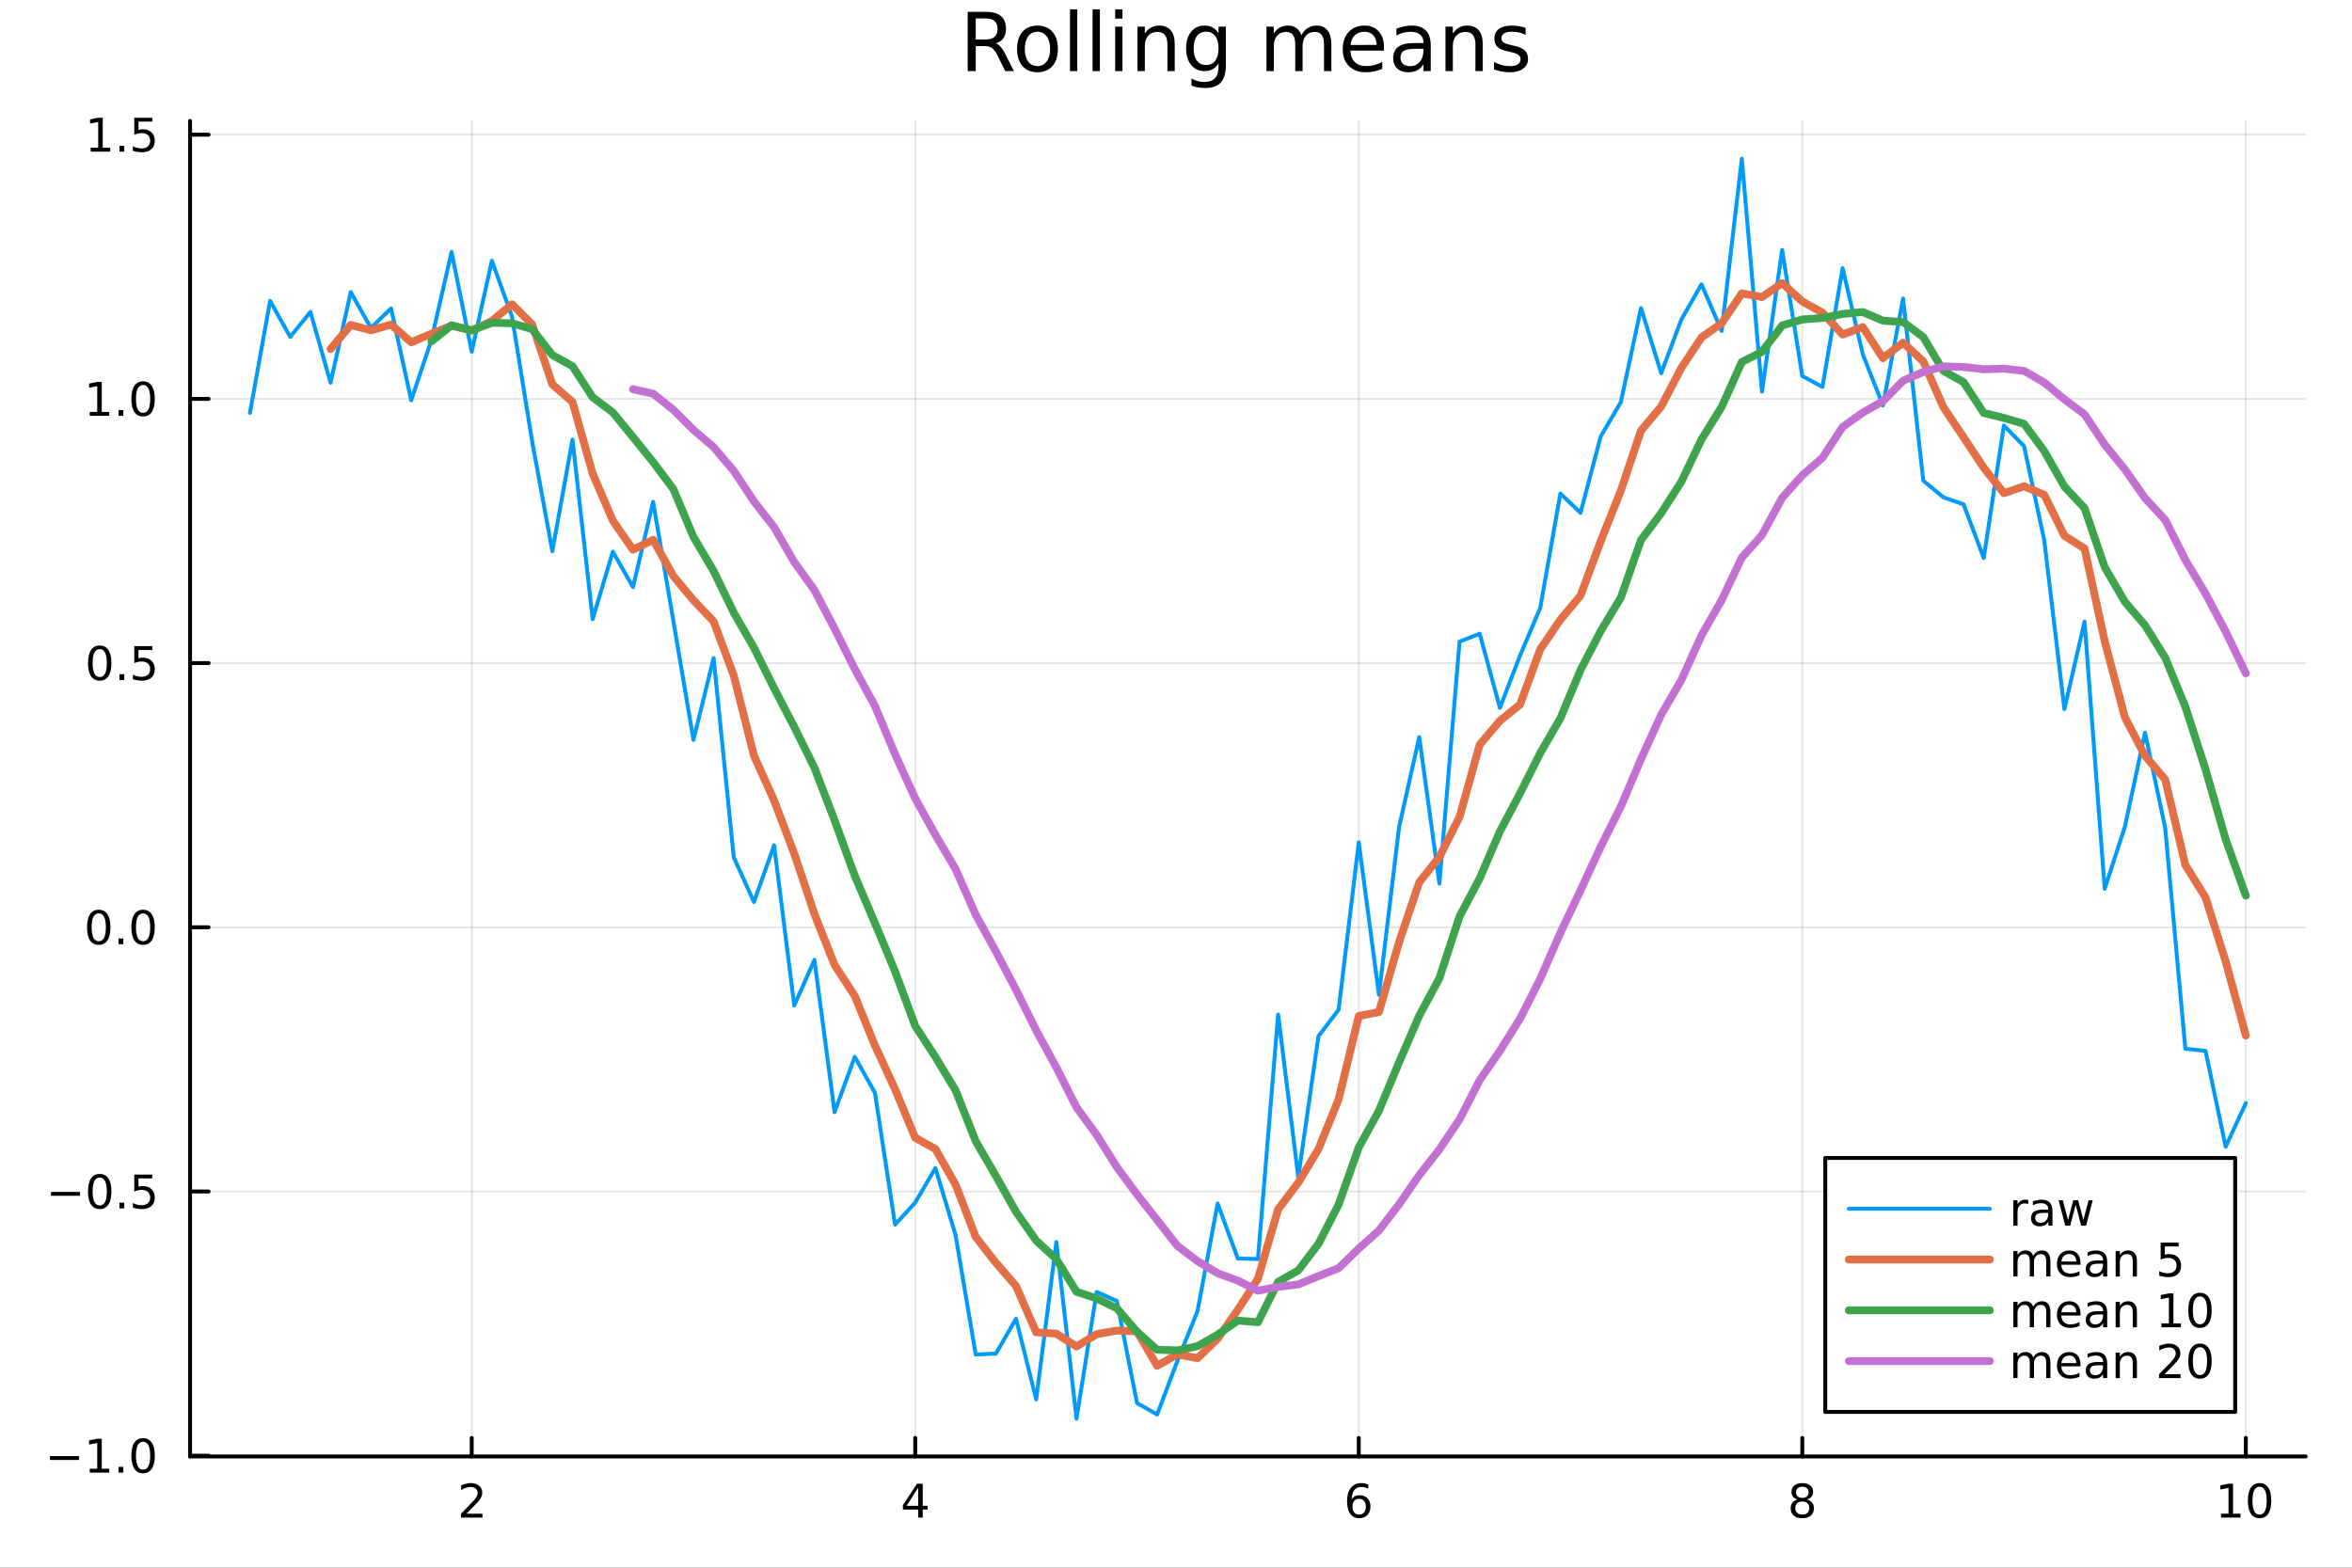 <?xml version="1.0" encoding="utf-8"?>
<svg xmlns="http://www.w3.org/2000/svg" xmlns:xlink="http://www.w3.org/1999/xlink" width="600" height="400" viewBox="0 0 2400 1600">
<rect x="0" y="0" width="2400" height="1600" fill="#333333" stroke="none"/>
<defs>
  <clipPath id="clip320">
    <rect x="0" y="0" width="2400" height="1600"/>
  </clipPath>
</defs>
<path clip-path="url(#clip320)" d="M0 1600 L2400 1600 L2400 0 L0 0  Z" fill="#ffffff" fill-rule="evenodd" fill-opacity="1"/>
<defs>
  <clipPath id="clip321">
    <rect x="480" y="0" width="1681" height="1600"/>
  </clipPath>
</defs>
<path clip-path="url(#clip320)" d="M193.936 1486.45 L2352.76 1486.45 L2352.76 123.472 L193.936 123.472  Z" fill="#ffffff" fill-rule="evenodd" fill-opacity="1"/>
<defs>
  <clipPath id="clip322">
    <rect x="193" y="123" width="2160" height="1364"/>
  </clipPath>
</defs>
<polyline clip-path="url(#clip322)" style="stroke:#000000; stroke-linecap:round; stroke-linejoin:round; stroke-width:2; stroke-opacity:0.1; fill:none" points="481.326,1486.45 481.326,123.472 "/>
<polyline clip-path="url(#clip322)" style="stroke:#000000; stroke-linecap:round; stroke-linejoin:round; stroke-width:2; stroke-opacity:0.1; fill:none" points="933.909,1486.45 933.909,123.472 "/>
<polyline clip-path="url(#clip322)" style="stroke:#000000; stroke-linecap:round; stroke-linejoin:round; stroke-width:2; stroke-opacity:0.1; fill:none" points="1386.49,1486.45 1386.49,123.472 "/>
<polyline clip-path="url(#clip322)" style="stroke:#000000; stroke-linecap:round; stroke-linejoin:round; stroke-width:2; stroke-opacity:0.1; fill:none" points="1839.07,1486.45 1839.07,123.472 "/>
<polyline clip-path="url(#clip322)" style="stroke:#000000; stroke-linecap:round; stroke-linejoin:round; stroke-width:2; stroke-opacity:0.1; fill:none" points="2291.66,1486.45 2291.66,123.472 "/>
<polyline clip-path="url(#clip320)" style="stroke:#000000; stroke-linecap:round; stroke-linejoin:round; stroke-width:4; stroke-opacity:1; fill:none" points="193.936,1486.45 2352.76,1486.45 "/>
<polyline clip-path="url(#clip320)" style="stroke:#000000; stroke-linecap:round; stroke-linejoin:round; stroke-width:4; stroke-opacity:1; fill:none" points="481.326,1486.45 481.326,1467.55 "/>
<polyline clip-path="url(#clip320)" style="stroke:#000000; stroke-linecap:round; stroke-linejoin:round; stroke-width:4; stroke-opacity:1; fill:none" points="933.909,1486.45 933.909,1467.55 "/>
<polyline clip-path="url(#clip320)" style="stroke:#000000; stroke-linecap:round; stroke-linejoin:round; stroke-width:4; stroke-opacity:1; fill:none" points="1386.49,1486.45 1386.49,1467.55 "/>
<polyline clip-path="url(#clip320)" style="stroke:#000000; stroke-linecap:round; stroke-linejoin:round; stroke-width:4; stroke-opacity:1; fill:none" points="1839.07,1486.45 1839.07,1467.55 "/>
<polyline clip-path="url(#clip320)" style="stroke:#000000; stroke-linecap:round; stroke-linejoin:round; stroke-width:4; stroke-opacity:1; fill:none" points="2291.66,1486.45 2291.66,1467.55 "/>
<path clip-path="url(#clip320)" d="M475.979 1544.91 L492.298 1544.91 L492.298 1548.85 L470.354 1548.85 L470.354 1544.91 Q473.016 1542.16 477.599 1537.53 Q482.206 1532.88 483.386 1531.53 Q485.632 1529.01 486.511 1527.27 Q487.414 1525.51 487.414 1523.82 Q487.414 1521.07 485.47 1519.33 Q483.548 1517.6 480.446 1517.6 Q478.247 1517.6 475.794 1518.36 Q473.363 1519.13 470.585 1520.68 L470.585 1515.95 Q473.409 1514.82 475.863 1514.24 Q478.317 1513.66 480.354 1513.66 Q485.724 1513.66 488.919 1516.35 Q492.113 1519.03 492.113 1523.52 Q492.113 1525.65 491.303 1527.57 Q490.516 1529.47 488.409 1532.07 Q487.831 1532.74 484.729 1535.95 Q481.627 1539.15 475.979 1544.91 Z" fill="#000000" fill-rule="nonzero" fill-opacity="1" /><path clip-path="url(#clip320)" d="M936.918 1518.36 L925.113 1536.81 L936.918 1536.81 L936.918 1518.36 M935.691 1514.29 L941.571 1514.29 L941.571 1536.81 L946.501 1536.81 L946.501 1540.7 L941.571 1540.7 L941.571 1548.85 L936.918 1548.85 L936.918 1540.7 L921.316 1540.7 L921.316 1536.19 L935.691 1514.29 Z" fill="#000000" fill-rule="nonzero" fill-opacity="1" /><path clip-path="url(#clip320)" d="M1386.9 1529.7 Q1383.75 1529.7 1381.9 1531.86 Q1380.07 1534.01 1380.07 1537.76 Q1380.07 1541.49 1381.9 1543.66 Q1383.75 1545.82 1386.9 1545.82 Q1390.04 1545.82 1391.87 1543.66 Q1393.73 1541.49 1393.73 1537.76 Q1393.73 1534.01 1391.87 1531.86 Q1390.04 1529.7 1386.9 1529.7 M1396.18 1515.05 L1396.18 1519.31 Q1394.42 1518.48 1392.61 1518.04 Q1390.83 1517.6 1389.07 1517.6 Q1384.44 1517.6 1381.99 1520.72 Q1379.56 1523.85 1379.21 1530.17 Q1380.58 1528.15 1382.64 1527.09 Q1384.7 1526 1387.17 1526 Q1392.38 1526 1395.39 1529.17 Q1398.42 1532.32 1398.42 1537.76 Q1398.42 1543.08 1395.28 1546.3 Q1392.13 1549.52 1386.9 1549.52 Q1380.9 1549.52 1377.73 1544.94 Q1374.56 1540.33 1374.56 1531.6 Q1374.56 1523.41 1378.45 1518.55 Q1382.34 1513.66 1388.89 1513.66 Q1390.65 1513.66 1392.43 1514.01 Q1394.23 1514.36 1396.18 1515.05 Z" fill="#000000" fill-rule="nonzero" fill-opacity="1" /><path clip-path="url(#clip320)" d="M1839.07 1532.44 Q1835.74 1532.44 1833.82 1534.22 Q1831.92 1536 1831.92 1539.13 Q1831.92 1542.25 1833.82 1544.03 Q1835.74 1545.82 1839.07 1545.82 Q1842.41 1545.82 1844.33 1544.03 Q1846.25 1542.23 1846.25 1539.13 Q1846.25 1536 1844.33 1534.22 Q1842.43 1532.44 1839.07 1532.44 M1834.4 1530.45 Q1831.39 1529.7 1829.7 1527.64 Q1828.03 1525.58 1828.03 1522.62 Q1828.03 1518.48 1830.97 1516.07 Q1833.94 1513.66 1839.07 1513.66 Q1844.24 1513.66 1847.18 1516.07 Q1850.12 1518.48 1850.12 1522.62 Q1850.12 1525.58 1848.43 1527.64 Q1846.76 1529.7 1843.77 1530.45 Q1847.15 1531.23 1849.03 1533.52 Q1850.93 1535.82 1850.93 1539.13 Q1850.93 1544.15 1847.85 1546.83 Q1844.79 1549.52 1839.07 1549.52 Q1833.36 1549.52 1830.28 1546.83 Q1827.22 1544.15 1827.22 1539.13 Q1827.22 1535.82 1829.12 1533.52 Q1831.02 1531.23 1834.4 1530.45 M1832.69 1523.06 Q1832.69 1525.75 1834.35 1527.25 Q1836.04 1528.76 1839.07 1528.76 Q1842.08 1528.76 1843.77 1527.25 Q1845.49 1525.75 1845.49 1523.06 Q1845.49 1520.38 1843.77 1518.87 Q1842.08 1517.37 1839.07 1517.37 Q1836.04 1517.37 1834.35 1518.87 Q1832.69 1520.38 1832.69 1523.06 Z" fill="#000000" fill-rule="nonzero" fill-opacity="1" /><path clip-path="url(#clip320)" d="M2266.34 1544.91 L2273.98 1544.91 L2273.98 1518.55 L2265.67 1520.21 L2265.67 1515.95 L2273.94 1514.29 L2278.61 1514.29 L2278.61 1544.91 L2286.25 1544.91 L2286.25 1548.85 L2266.34 1548.85 L2266.34 1544.91 Z" fill="#000000" fill-rule="nonzero" fill-opacity="1" /><path clip-path="url(#clip320)" d="M2305.7 1517.37 Q2302.09 1517.37 2300.26 1520.93 Q2298.45 1524.47 2298.45 1531.6 Q2298.45 1538.71 2300.26 1542.27 Q2302.09 1545.82 2305.7 1545.82 Q2309.33 1545.82 2311.14 1542.27 Q2312.96 1538.71 2312.96 1531.6 Q2312.96 1524.47 2311.14 1520.93 Q2309.33 1517.37 2305.7 1517.37 M2305.7 1513.66 Q2311.51 1513.66 2314.56 1518.27 Q2317.64 1522.85 2317.64 1531.6 Q2317.64 1540.33 2314.56 1544.94 Q2311.51 1549.52 2305.7 1549.52 Q2299.89 1549.52 2296.81 1544.94 Q2293.75 1540.33 2293.75 1531.6 Q2293.75 1522.85 2296.81 1518.27 Q2299.89 1513.66 2305.7 1513.66 Z" fill="#000000" fill-rule="nonzero" fill-opacity="1" /><polyline clip-path="url(#clip322)" style="stroke:#000000; stroke-linecap:round; stroke-linejoin:round; stroke-width:2; stroke-opacity:0.1; fill:none" points="193.936,1485.68 2352.76,1485.68 "/>
<polyline clip-path="url(#clip322)" style="stroke:#000000; stroke-linecap:round; stroke-linejoin:round; stroke-width:2; stroke-opacity:0.1; fill:none" points="193.936,1216.04 2352.76,1216.04 "/>
<polyline clip-path="url(#clip322)" style="stroke:#000000; stroke-linecap:round; stroke-linejoin:round; stroke-width:2; stroke-opacity:0.1; fill:none" points="193.936,946.39 2352.76,946.39 "/>
<polyline clip-path="url(#clip322)" style="stroke:#000000; stroke-linecap:round; stroke-linejoin:round; stroke-width:2; stroke-opacity:0.1; fill:none" points="193.936,676.744 2352.76,676.744 "/>
<polyline clip-path="url(#clip322)" style="stroke:#000000; stroke-linecap:round; stroke-linejoin:round; stroke-width:2; stroke-opacity:0.1; fill:none" points="193.936,407.098 2352.76,407.098 "/>
<polyline clip-path="url(#clip322)" style="stroke:#000000; stroke-linecap:round; stroke-linejoin:round; stroke-width:2; stroke-opacity:0.1; fill:none" points="193.936,137.452 2352.76,137.452 "/>
<polyline clip-path="url(#clip320)" style="stroke:#000000; stroke-linecap:round; stroke-linejoin:round; stroke-width:4; stroke-opacity:1; fill:none" points="193.936,1486.45 193.936,123.472 "/>
<polyline clip-path="url(#clip320)" style="stroke:#000000; stroke-linecap:round; stroke-linejoin:round; stroke-width:4; stroke-opacity:1; fill:none" points="193.936,1485.68 212.834,1485.68 "/>
<polyline clip-path="url(#clip320)" style="stroke:#000000; stroke-linecap:round; stroke-linejoin:round; stroke-width:4; stroke-opacity:1; fill:none" points="193.936,1216.04 212.834,1216.04 "/>
<polyline clip-path="url(#clip320)" style="stroke:#000000; stroke-linecap:round; stroke-linejoin:round; stroke-width:4; stroke-opacity:1; fill:none" points="193.936,946.39 212.834,946.39 "/>
<polyline clip-path="url(#clip320)" style="stroke:#000000; stroke-linecap:round; stroke-linejoin:round; stroke-width:4; stroke-opacity:1; fill:none" points="193.936,676.744 212.834,676.744 "/>
<polyline clip-path="url(#clip320)" style="stroke:#000000; stroke-linecap:round; stroke-linejoin:round; stroke-width:4; stroke-opacity:1; fill:none" points="193.936,407.098 212.834,407.098 "/>
<polyline clip-path="url(#clip320)" style="stroke:#000000; stroke-linecap:round; stroke-linejoin:round; stroke-width:4; stroke-opacity:1; fill:none" points="193.936,137.452 212.834,137.452 "/>
<path clip-path="url(#clip320)" d="M50.992 1486.13 L80.668 1486.13 L80.668 1490.07 L50.992 1490.07 L50.992 1486.13 Z" fill="#000000" fill-rule="nonzero" fill-opacity="1" /><path clip-path="url(#clip320)" d="M91.571 1499.03 L99.21 1499.03 L99.21 1472.66 L90.899 1474.33 L90.899 1470.07 L99.163 1468.4 L103.839 1468.4 L103.839 1499.03 L111.478 1499.03 L111.478 1502.96 L91.571 1502.96 L91.571 1499.03 Z" fill="#000000" fill-rule="nonzero" fill-opacity="1" /><path clip-path="url(#clip320)" d="M120.922 1497.08 L125.807 1497.08 L125.807 1502.96 L120.922 1502.96 L120.922 1497.08 Z" fill="#000000" fill-rule="nonzero" fill-opacity="1" /><path clip-path="url(#clip320)" d="M145.992 1471.48 Q142.381 1471.48 140.552 1475.05 Q138.746 1478.59 138.746 1485.72 Q138.746 1492.82 140.552 1496.39 Q142.381 1499.93 145.992 1499.93 Q149.626 1499.93 151.431 1496.39 Q153.26 1492.82 153.26 1485.72 Q153.26 1478.59 151.431 1475.05 Q149.626 1471.48 145.992 1471.48 M145.992 1467.78 Q151.802 1467.78 154.857 1472.38 Q157.936 1476.97 157.936 1485.72 Q157.936 1494.44 154.857 1499.05 Q151.802 1503.63 145.992 1503.63 Q140.181 1503.63 137.103 1499.05 Q134.047 1494.44 134.047 1485.72 Q134.047 1476.97 137.103 1472.38 Q140.181 1467.78 145.992 1467.78 Z" fill="#000000" fill-rule="nonzero" fill-opacity="1" /><path clip-path="url(#clip320)" d="M51.987 1216.49 L81.663 1216.49 L81.663 1220.42 L51.987 1220.42 L51.987 1216.49 Z" fill="#000000" fill-rule="nonzero" fill-opacity="1" /><path clip-path="url(#clip320)" d="M101.756 1201.83 Q98.145 1201.83 96.316 1205.4 Q94.51 1208.94 94.51 1216.07 Q94.51 1223.18 96.316 1226.74 Q98.145 1230.28 101.756 1230.28 Q105.39 1230.28 107.196 1226.74 Q109.024 1223.18 109.024 1216.07 Q109.024 1208.94 107.196 1205.4 Q105.39 1201.83 101.756 1201.83 M101.756 1198.13 Q107.566 1198.13 110.621 1202.74 Q113.7 1207.32 113.7 1216.07 Q113.7 1224.8 110.621 1229.4 Q107.566 1233.99 101.756 1233.99 Q95.946 1233.99 92.867 1229.4 Q89.811 1224.8 89.811 1216.07 Q89.811 1207.32 92.867 1202.74 Q95.946 1198.13 101.756 1198.13 Z" fill="#000000" fill-rule="nonzero" fill-opacity="1" /><path clip-path="url(#clip320)" d="M121.918 1227.44 L126.802 1227.44 L126.802 1233.32 L121.918 1233.32 L121.918 1227.44 Z" fill="#000000" fill-rule="nonzero" fill-opacity="1" /><path clip-path="url(#clip320)" d="M137.033 1198.76 L155.39 1198.76 L155.39 1202.69 L141.316 1202.69 L141.316 1211.16 Q142.334 1210.82 143.353 1210.65 Q144.371 1210.47 145.39 1210.47 Q151.177 1210.47 154.556 1213.64 Q157.936 1216.81 157.936 1222.23 Q157.936 1227.81 154.464 1230.91 Q150.992 1233.99 144.672 1233.99 Q142.496 1233.99 140.228 1233.62 Q137.982 1233.25 135.575 1232.51 L135.575 1227.81 Q137.658 1228.94 139.881 1229.5 Q142.103 1230.05 144.58 1230.05 Q148.584 1230.05 150.922 1227.95 Q153.26 1225.84 153.26 1222.23 Q153.26 1218.62 150.922 1216.51 Q148.584 1214.4 144.58 1214.4 Q142.705 1214.4 140.83 1214.82 Q138.978 1215.24 137.033 1216.12 L137.033 1198.76 Z" fill="#000000" fill-rule="nonzero" fill-opacity="1" /><path clip-path="url(#clip320)" d="M100.76 932.189 Q97.149 932.189 95.321 935.753 Q93.515 939.295 93.515 946.425 Q93.515 953.531 95.321 957.096 Q97.149 960.638 100.76 960.638 Q104.395 960.638 106.2 957.096 Q108.029 953.531 108.029 946.425 Q108.029 939.295 106.2 935.753 Q104.395 932.189 100.76 932.189 M100.76 928.485 Q106.571 928.485 109.626 933.091 Q112.705 937.675 112.705 946.425 Q112.705 955.152 109.626 959.758 Q106.571 964.341 100.76 964.341 Q94.95 964.341 91.871 959.758 Q88.816 955.152 88.816 946.425 Q88.816 937.675 91.871 933.091 Q94.95 928.485 100.76 928.485 Z" fill="#000000" fill-rule="nonzero" fill-opacity="1" /><path clip-path="url(#clip320)" d="M120.922 957.79 L125.807 957.79 L125.807 963.67 L120.922 963.67 L120.922 957.79 Z" fill="#000000" fill-rule="nonzero" fill-opacity="1" /><path clip-path="url(#clip320)" d="M145.992 932.189 Q142.381 932.189 140.552 935.753 Q138.746 939.295 138.746 946.425 Q138.746 953.531 140.552 957.096 Q142.381 960.638 145.992 960.638 Q149.626 960.638 151.431 957.096 Q153.26 953.531 153.26 946.425 Q153.26 939.295 151.431 935.753 Q149.626 932.189 145.992 932.189 M145.992 928.485 Q151.802 928.485 154.857 933.091 Q157.936 937.675 157.936 946.425 Q157.936 955.152 154.857 959.758 Q151.802 964.341 145.992 964.341 Q140.181 964.341 137.103 959.758 Q134.047 955.152 134.047 946.425 Q134.047 937.675 137.103 933.091 Q140.181 928.485 145.992 928.485 Z" fill="#000000" fill-rule="nonzero" fill-opacity="1" /><path clip-path="url(#clip320)" d="M101.756 662.543 Q98.145 662.543 96.316 666.108 Q94.51 669.649 94.51 676.779 Q94.51 683.885 96.316 687.45 Q98.145 690.992 101.756 690.992 Q105.39 690.992 107.196 687.45 Q109.024 683.885 109.024 676.779 Q109.024 669.649 107.196 666.108 Q105.39 662.543 101.756 662.543 M101.756 658.839 Q107.566 658.839 110.621 663.446 Q113.7 668.029 113.7 676.779 Q113.7 685.506 110.621 690.112 Q107.566 694.695 101.756 694.695 Q95.946 694.695 92.867 690.112 Q89.811 685.506 89.811 676.779 Q89.811 668.029 92.867 663.446 Q95.946 658.839 101.756 658.839 Z" fill="#000000" fill-rule="nonzero" fill-opacity="1" /><path clip-path="url(#clip320)" d="M121.918 688.144 L126.802 688.144 L126.802 694.024 L121.918 694.024 L121.918 688.144 Z" fill="#000000" fill-rule="nonzero" fill-opacity="1" /><path clip-path="url(#clip320)" d="M137.033 659.464 L155.39 659.464 L155.39 663.399 L141.316 663.399 L141.316 671.871 Q142.334 671.524 143.353 671.362 Q144.371 671.177 145.39 671.177 Q151.177 671.177 154.556 674.348 Q157.936 677.519 157.936 682.936 Q157.936 688.515 154.464 691.617 Q150.992 694.695 144.672 694.695 Q142.496 694.695 140.228 694.325 Q137.982 693.955 135.575 693.214 L135.575 688.515 Q137.658 689.649 139.881 690.205 Q142.103 690.76 144.58 690.76 Q148.584 690.76 150.922 688.654 Q153.26 686.547 153.26 682.936 Q153.26 679.325 150.922 677.219 Q148.584 675.112 144.58 675.112 Q142.705 675.112 140.83 675.529 Q138.978 675.945 137.033 676.825 L137.033 659.464 Z" fill="#000000" fill-rule="nonzero" fill-opacity="1" /><path clip-path="url(#clip320)" d="M91.571 420.443 L99.21 420.443 L99.21 394.077 L90.899 395.744 L90.899 391.485 L99.163 389.818 L103.839 389.818 L103.839 420.443 L111.478 420.443 L111.478 424.378 L91.571 424.378 L91.571 420.443 Z" fill="#000000" fill-rule="nonzero" fill-opacity="1" /><path clip-path="url(#clip320)" d="M120.922 418.498 L125.807 418.498 L125.807 424.378 L120.922 424.378 L120.922 418.498 Z" fill="#000000" fill-rule="nonzero" fill-opacity="1" /><path clip-path="url(#clip320)" d="M145.992 392.897 Q142.381 392.897 140.552 396.462 Q138.746 400.003 138.746 407.133 Q138.746 414.239 140.552 417.804 Q142.381 421.346 145.992 421.346 Q149.626 421.346 151.431 417.804 Q153.26 414.239 153.26 407.133 Q153.26 400.003 151.431 396.462 Q149.626 392.897 145.992 392.897 M145.992 389.193 Q151.802 389.193 154.857 393.8 Q157.936 398.383 157.936 407.133 Q157.936 415.86 154.857 420.466 Q151.802 425.049 145.992 425.049 Q140.181 425.049 137.103 420.466 Q134.047 415.86 134.047 407.133 Q134.047 398.383 137.103 393.8 Q140.181 389.193 145.992 389.193 Z" fill="#000000" fill-rule="nonzero" fill-opacity="1" /><path clip-path="url(#clip320)" d="M92.566 150.797 L100.205 150.797 L100.205 124.431 L91.895 126.098 L91.895 121.839 L100.159 120.172 L104.834 120.172 L104.834 150.797 L112.473 150.797 L112.473 154.732 L92.566 154.732 L92.566 150.797 Z" fill="#000000" fill-rule="nonzero" fill-opacity="1" /><path clip-path="url(#clip320)" d="M121.918 148.853 L126.802 148.853 L126.802 154.732 L121.918 154.732 L121.918 148.853 Z" fill="#000000" fill-rule="nonzero" fill-opacity="1" /><path clip-path="url(#clip320)" d="M137.033 120.172 L155.39 120.172 L155.39 124.107 L141.316 124.107 L141.316 132.579 Q142.334 132.232 143.353 132.07 Q144.371 131.885 145.39 131.885 Q151.177 131.885 154.556 135.056 Q157.936 138.228 157.936 143.644 Q157.936 149.223 154.464 152.325 Q150.992 155.403 144.672 155.403 Q142.496 155.403 140.228 155.033 Q137.982 154.663 135.575 153.922 L135.575 149.223 Q137.658 150.357 139.881 150.913 Q142.103 151.468 144.58 151.468 Q148.584 151.468 150.922 149.362 Q153.26 147.255 153.26 143.644 Q153.26 140.033 150.922 137.927 Q148.584 135.82 144.58 135.82 Q142.705 135.82 140.83 136.237 Q138.978 136.654 137.033 137.533 L137.033 120.172 Z" fill="#000000" fill-rule="nonzero" fill-opacity="1" /><path clip-path="url(#clip320)" d="M1016.15 44.22 Q1018.79 45.111 1021.26 48.028 Q1023.77 50.944 1026.28 56.048 L1034.59 72.576 L1025.8 72.576 L1018.06 57.061 Q1015.06 50.985 1012.22 49 Q1009.43 47.015 1004.57 47.015 L995.656 47.015 L995.656 72.576 L987.474 72.576 L987.474 12.096 L1005.95 12.096 Q1016.32 12.096 1021.42 16.43 Q1026.52 20.765 1026.52 29.515 Q1026.52 35.227 1023.85 38.994 Q1021.22 42.761 1016.15 44.22 M995.656 18.82 L995.656 40.29 L1005.95 40.29 Q1011.86 40.29 1014.86 37.576 Q1017.9 34.822 1017.9 29.515 Q1017.9 24.208 1014.86 21.535 Q1011.86 18.82 1005.95 18.82 L995.656 18.82 Z" fill="#000000" fill-rule="nonzero" fill-opacity="1" /><path clip-path="url(#clip320)" d="M1058.65 32.431 Q1052.65 32.431 1049.17 37.131 Q1045.69 41.789 1045.69 49.931 Q1045.69 58.074 1049.13 62.773 Q1052.61 67.431 1058.65 67.431 Q1064.6 67.431 1068.09 62.732 Q1071.57 58.033 1071.57 49.931 Q1071.57 41.87 1068.09 37.171 Q1064.6 32.431 1058.65 32.431 M1058.65 26.112 Q1068.37 26.112 1073.92 32.431 Q1079.47 38.751 1079.47 49.931 Q1079.47 61.071 1073.92 67.431 Q1068.37 73.751 1058.65 73.751 Q1048.89 73.751 1043.34 67.431 Q1037.83 61.071 1037.83 49.931 Q1037.83 38.751 1043.34 32.431 Q1048.89 26.112 1058.65 26.112 Z" fill="#000000" fill-rule="nonzero" fill-opacity="1" /><path clip-path="url(#clip320)" d="M1091.82 9.544 L1099.28 9.544 L1099.28 72.576 L1091.82 72.576 L1091.82 9.544 Z" fill="#000000" fill-rule="nonzero" fill-opacity="1" /><path clip-path="url(#clip320)" d="M1114.87 9.544 L1122.33 9.544 L1122.33 72.576 L1114.87 72.576 L1114.87 9.544 Z" fill="#000000" fill-rule="nonzero" fill-opacity="1" /><path clip-path="url(#clip320)" d="M1137.92 27.206 L1145.38 27.206 L1145.38 72.576 L1137.92 72.576 L1137.92 27.206 M1137.92 9.544 L1145.38 9.544 L1145.38 18.983 L1137.92 18.983 L1137.92 9.544 Z" fill="#000000" fill-rule="nonzero" fill-opacity="1" /><path clip-path="url(#clip320)" d="M1198.69 45.192 L1198.69 72.576 L1191.23 72.576 L1191.23 45.435 Q1191.23 38.994 1188.72 35.794 Q1186.21 32.594 1181.19 32.594 Q1175.15 32.594 1171.67 36.442 Q1168.18 40.29 1168.18 46.934 L1168.18 72.576 L1160.69 72.576 L1160.69 27.206 L1168.18 27.206 L1168.18 34.254 Q1170.86 30.163 1174.46 28.138 Q1178.11 26.112 1182.85 26.112 Q1190.67 26.112 1194.68 30.973 Q1198.69 35.794 1198.69 45.192 Z" fill="#000000" fill-rule="nonzero" fill-opacity="1" /><path clip-path="url(#clip320)" d="M1243.41 49.364 Q1243.41 41.263 1240.05 36.806 Q1236.73 32.35 1230.69 32.35 Q1224.69 32.35 1221.33 36.806 Q1218.01 41.263 1218.01 49.364 Q1218.01 57.426 1221.33 61.882 Q1224.69 66.338 1230.69 66.338 Q1236.73 66.338 1240.05 61.882 Q1243.41 57.426 1243.41 49.364 M1250.86 66.945 Q1250.86 78.531 1245.72 84.162 Q1240.57 89.833 1229.96 89.833 Q1226.03 89.833 1222.55 89.225 Q1219.06 88.658 1215.78 87.443 L1215.78 80.192 Q1219.06 81.974 1222.26 82.825 Q1225.46 83.675 1228.79 83.675 Q1236.12 83.675 1239.76 79.827 Q1243.41 76.019 1243.41 68.282 L1243.41 64.596 Q1241.1 68.606 1237.5 70.591 Q1233.89 72.576 1228.87 72.576 Q1220.52 72.576 1215.42 66.216 Q1210.31 59.856 1210.31 49.364 Q1210.31 38.832 1215.42 32.472 Q1220.52 26.112 1228.87 26.112 Q1233.89 26.112 1237.5 28.097 Q1241.1 30.082 1243.41 34.092 L1243.41 27.206 L1250.86 27.206 L1250.86 66.945 Z" fill="#000000" fill-rule="nonzero" fill-opacity="1" /><path clip-path="url(#clip320)" d="M1327.91 35.915 Q1330.71 30.892 1334.6 28.502 Q1338.48 26.112 1343.75 26.112 Q1350.84 26.112 1354.69 31.095 Q1358.54 36.037 1358.54 45.192 L1358.54 72.576 L1351.04 72.576 L1351.04 45.435 Q1351.04 38.913 1348.73 35.753 Q1346.42 32.594 1341.68 32.594 Q1335.89 32.594 1332.53 36.442 Q1329.17 40.29 1329.17 46.934 L1329.17 72.576 L1321.67 72.576 L1321.67 45.435 Q1321.67 38.873 1319.36 35.753 Q1317.06 32.594 1312.23 32.594 Q1306.52 32.594 1303.16 36.482 Q1299.8 40.331 1299.8 46.934 L1299.8 72.576 L1292.3 72.576 L1292.3 27.206 L1299.8 27.206 L1299.8 34.254 Q1302.35 30.082 1305.92 28.097 Q1309.48 26.112 1314.38 26.112 Q1319.32 26.112 1322.77 28.624 Q1326.25 31.135 1327.91 35.915 Z" fill="#000000" fill-rule="nonzero" fill-opacity="1" /><path clip-path="url(#clip320)" d="M1412.21 48.028 L1412.21 51.673 L1377.94 51.673 Q1378.43 59.37 1382.56 63.421 Q1386.73 67.431 1394.14 67.431 Q1398.44 67.431 1402.45 66.378 Q1406.5 65.325 1410.47 63.218 L1410.47 70.267 Q1406.46 71.968 1402.25 72.86 Q1398.03 73.751 1393.7 73.751 Q1382.84 73.751 1376.48 67.431 Q1370.16 61.112 1370.16 50.337 Q1370.16 39.197 1376.16 32.675 Q1382.19 26.112 1392.4 26.112 Q1401.56 26.112 1406.86 32.026 Q1412.21 37.9 1412.21 48.028 M1404.76 45.84 Q1404.68 39.723 1401.31 36.077 Q1397.99 32.431 1392.48 32.431 Q1386.24 32.431 1382.48 35.956 Q1378.75 39.48 1378.18 45.88 L1404.76 45.84 Z" fill="#000000" fill-rule="nonzero" fill-opacity="1" /><path clip-path="url(#clip320)" d="M1445.06 49.769 Q1436.03 49.769 1432.55 51.835 Q1429.06 53.901 1429.06 58.884 Q1429.06 62.854 1431.66 65.203 Q1434.29 67.512 1438.78 67.512 Q1444.98 67.512 1448.71 63.137 Q1452.48 58.722 1452.48 51.43 L1452.48 49.769 L1445.06 49.769 M1459.93 46.691 L1459.93 72.576 L1452.48 72.576 L1452.48 65.689 Q1449.92 69.821 1446.12 71.806 Q1442.31 73.751 1436.8 73.751 Q1429.83 73.751 1425.7 69.862 Q1421.61 65.933 1421.61 59.37 Q1421.61 51.714 1426.71 47.825 Q1431.86 43.936 1442.03 43.936 L1452.48 43.936 L1452.48 43.207 Q1452.48 38.062 1449.07 35.267 Q1445.71 32.431 1439.6 32.431 Q1435.71 32.431 1432.02 33.363 Q1428.33 34.295 1424.93 36.158 L1424.93 29.272 Q1429.02 27.692 1432.87 26.922 Q1436.72 26.112 1440.36 26.112 Q1450.21 26.112 1455.07 31.216 Q1459.93 36.32 1459.93 46.691 Z" fill="#000000" fill-rule="nonzero" fill-opacity="1" /><path clip-path="url(#clip320)" d="M1513 45.192 L1513 72.576 L1505.54 72.576 L1505.54 45.435 Q1505.54 38.994 1503.03 35.794 Q1500.52 32.594 1495.5 32.594 Q1489.46 32.594 1485.98 36.442 Q1482.49 40.29 1482.49 46.934 L1482.49 72.576 L1475 72.576 L1475 27.206 L1482.49 27.206 L1482.49 34.254 Q1485.17 30.163 1488.77 28.138 Q1492.42 26.112 1497.16 26.112 Q1504.98 26.112 1508.99 30.973 Q1513 35.794 1513 45.192 Z" fill="#000000" fill-rule="nonzero" fill-opacity="1" /><path clip-path="url(#clip320)" d="M1556.79 28.543 L1556.79 35.591 Q1553.63 33.971 1550.23 33.161 Q1546.82 32.35 1543.18 32.35 Q1537.63 32.35 1534.83 34.052 Q1532.08 35.753 1532.08 39.156 Q1532.08 41.749 1534.06 43.248 Q1536.05 44.706 1542.04 46.043 L1544.59 46.61 Q1552.53 48.311 1555.86 51.43 Q1559.22 54.509 1559.22 60.059 Q1559.22 66.378 1554.2 70.064 Q1549.21 73.751 1540.46 73.751 Q1536.82 73.751 1532.85 73.022 Q1528.92 72.333 1524.54 70.915 L1524.54 63.218 Q1528.67 65.365 1532.68 66.459 Q1536.7 67.512 1540.62 67.512 Q1545.89 67.512 1548.73 65.73 Q1551.56 63.907 1551.56 60.626 Q1551.56 57.588 1549.5 55.967 Q1547.47 54.347 1540.54 52.848 L1537.95 52.24 Q1531.02 50.782 1527.95 47.785 Q1524.87 44.746 1524.87 39.48 Q1524.87 33.08 1529.4 29.596 Q1533.94 26.112 1542.29 26.112 Q1546.42 26.112 1550.06 26.72 Q1553.71 27.327 1556.79 28.543 Z" fill="#000000" fill-rule="nonzero" fill-opacity="1" /><polyline clip-path="url(#clip322)" style="stroke:#009af9; stroke-linecap:round; stroke-linejoin:round; stroke-width:4; stroke-opacity:1; fill:none" points="255.035,421.363 275.607,307.158 296.179,343.82 316.751,318.352 337.322,390.577 357.894,298.179 378.466,334.682 399.038,314.732 419.61,408.46 440.182,347.148 460.754,257.143 481.326,358.923 501.898,266.135 522.47,323.083 543.042,450.678 563.614,562.565 584.186,448.646 604.758,631.837 625.33,563.021 645.902,599.181 666.474,512.195 687.046,633.377 707.617,755.148 728.189,671.586 748.761,875.038 769.333,920.589 789.905,862.711 810.477,1026.21 831.049,979.697 851.621,1135.03 872.193,1078.65 892.765,1115.2 913.337,1249.87 933.909,1227.3 954.481,1192.15 975.053,1260.48 995.625,1382.45 1016.2,1381.51 1036.77,1345.95 1057.34,1428.27 1077.91,1267.62 1098.48,1447.87 1119.06,1318.56 1139.63,1327.85 1160.2,1431.95 1180.77,1443.66 1201.34,1389.26 1221.92,1338.32 1242.49,1228.33 1263.06,1284.45 1283.63,1284.97 1304.2,1035.45 1324.78,1201.46 1345.35,1057.6 1365.92,1030.56 1386.49,859.709 1407.06,1015.3 1427.64,844.104 1448.21,752.322 1468.78,901.866 1489.35,654.826 1509.92,646.806 1530.5,722.435 1551.07,669.08 1571.64,620.523 1592.21,503.734 1612.78,523.378 1633.35,445.574 1653.93,410.356 1674.5,314.428 1695.07,380.953 1715.64,326.194 1736.21,290.195 1756.79,337.823 1777.36,162.047 1797.93,399.672 1818.5,255.083 1839.07,383.787 1859.65,394.879 1880.22,273.729 1900.79,361.491 1921.36,413.798 1941.93,304.677 1962.51,490.536 1983.08,507.577 2003.65,514.738 2024.22,569.5 2044.79,434.258 2065.37,455.38 2085.94,551.184 2106.51,723.709 2127.08,634.457 2147.65,907.115 2168.23,843.836 2188.8,747.72 2209.37,844.894 2229.94,1070.39 2250.51,1072.55 2271.09,1170.38 2291.66,1125.85 "/>
<polyline clip-path="url(#clip322)" style="stroke:#e26f46; stroke-linecap:round; stroke-linejoin:round; stroke-width:8; stroke-opacity:1; fill:none" points="337.322,356.254 357.894,331.617 378.466,337.122 399.038,331.305 419.61,349.326 440.182,340.64 460.754,332.433 481.326,337.281 501.898,327.562 522.47,310.486 543.042,331.192 563.614,392.277 584.186,410.222 604.758,483.362 625.33,531.349 645.902,561.05 666.474,550.976 687.046,587.922 707.617,612.584 728.189,634.297 748.761,689.469 769.333,771.148 789.905,817.014 810.477,871.226 831.049,932.848 851.621,984.847 872.193,1016.46 892.765,1066.96 913.337,1111.69 933.909,1161.21 954.481,1172.63 975.053,1209 995.625,1262.45 1016.2,1288.78 1036.77,1312.51 1057.34,1359.73 1077.91,1361.16 1098.48,1374.25 1119.06,1361.65 1139.63,1358.03 1160.2,1358.77 1180.77,1393.98 1201.34,1382.25 1221.92,1386.21 1242.49,1366.3 1263.06,1336.81 1283.63,1305.07 1304.2,1234.31 1324.78,1206.93 1345.35,1172.78 1365.92,1122.01 1386.49,1036.95 1407.06,1032.92 1427.64,961.454 1448.21,900.4 1468.78,874.661 1489.35,833.684 1509.92,759.985 1530.5,735.651 1551.07,719.003 1571.64,662.734 1592.21,632.516 1612.78,607.83 1633.35,552.458 1653.93,500.713 1674.5,439.494 1695.07,414.938 1715.64,375.501 1736.21,344.425 1756.79,329.919 1777.36,299.442 1797.93,303.186 1818.5,288.964 1839.07,307.682 1859.65,319.093 1880.22,341.43 1900.79,333.794 1921.36,365.537 1941.93,349.715 1962.51,368.846 1983.08,415.616 2003.65,446.265 2024.22,477.406 2044.79,503.322 2065.37,496.291 2085.94,505.012 2106.51,546.806 2127.08,559.798 2147.65,654.369 2168.23,732.06 2188.8,771.367 2209.37,795.604 2229.94,882.791 2250.51,915.878 2271.09,981.188 2291.66,1056.81 "/>
<polyline clip-path="url(#clip322)" style="stroke:#3da44d; stroke-linecap:round; stroke-linejoin:round; stroke-width:8; stroke-opacity:1; fill:none" points="440.182,348.447 460.754,332.025 481.326,337.202 501.898,329.433 522.47,329.906 543.042,335.916 563.614,362.355 584.186,373.751 604.758,405.462 625.33,420.918 645.902,446.121 666.474,471.627 687.046,499.072 707.617,547.973 728.189,582.823 748.761,625.259 769.333,661.062 789.905,702.468 810.477,741.905 831.049,783.573 851.621,837.158 872.193,893.803 892.765,941.985 913.337,991.458 933.909,1047.03 954.481,1078.74 975.053,1112.73 995.625,1164.7 1016.2,1200.23 1036.77,1236.86 1057.34,1266.18 1077.91,1285.08 1098.48,1318.35 1119.06,1325.22 1139.63,1335.27 1160.2,1359.25 1180.77,1377.57 1201.34,1378.25 1221.92,1373.93 1242.49,1362.17 1263.06,1347.79 1283.63,1349.52 1304.2,1308.28 1324.78,1296.57 1345.35,1269.54 1365.92,1229.41 1386.49,1171.01 1407.06,1133.62 1427.64,1084.19 1448.21,1036.59 1468.78,998.334 1489.35,935.319 1509.92,896.455 1530.5,848.553 1551.07,809.701 1571.64,768.698 1592.21,733.1 1612.78,683.908 1633.35,644.055 1653.93,609.858 1674.5,551.114 1695.07,523.727 1715.64,491.666 1736.21,448.442 1756.79,415.316 1777.36,369.468 1797.93,359.062 1818.5,332.232 1839.07,326.054 1859.65,324.506 1880.22,320.436 1900.79,318.49 1921.36,327.25 1941.93,328.699 1962.51,343.97 1983.08,378.523 2003.65,390.03 2024.22,421.471 2044.79,426.518 2065.37,432.569 2085.94,460.314 2106.51,496.536 2127.08,518.602 2147.65,578.845 2168.23,614.175 2188.8,638.19 2209.37,671.205 2229.94,721.294 2250.51,785.124 2271.09,856.624 2291.66,914.091 "/>
<polyline clip-path="url(#clip322)" style="stroke:#c271d2; stroke-linecap:round; stroke-linejoin:round; stroke-width:8; stroke-opacity:1; fill:none" points="645.902,397.284 666.474,401.826 687.046,418.137 707.617,438.703 728.189,456.365 748.761,480.588 769.333,511.708 789.905,538.11 810.477,573.684 831.049,602.245 851.621,641.64 872.193,682.715 892.765,720.529 913.337,769.715 933.909,814.926 954.481,852 975.053,886.896 995.625,933.586 1016.2,971.07 1036.77,1010.22 1057.34,1051.67 1077.91,1089.44 1098.48,1130.17 1119.06,1158.34 1139.63,1191.15 1160.2,1219 1180.77,1245.15 1201.34,1271.48 1221.92,1287.08 1242.49,1299.51 1263.06,1306.99 1283.63,1317.3 1304.2,1313.31 1324.78,1310.89 1345.35,1302.41 1365.92,1294.33 1386.49,1274.29 1407.06,1255.93 1427.64,1229.06 1448.21,1199.38 1468.78,1173.06 1489.35,1142.42 1509.92,1102.37 1530.5,1072.56 1551.07,1039.62 1571.64,999.052 1592.21,952.055 1612.78,908.762 1633.35,864.124 1653.93,823.225 1674.5,774.724 1695.07,729.523 1715.64,694.06 1736.21,648.497 1756.79,612.509 1777.36,569.083 1797.93,546.081 1818.5,508.07 1839.07,485.054 1859.65,467.182 1880.22,435.775 1900.79,421.108 1921.36,409.458 1941.93,388.57 1962.51,379.643 1983.08,373.996 2003.65,374.546 2024.22,376.852 2044.79,376.286 2065.37,378.537 2085.94,390.375 2106.51,407.513 2127.08,422.926 2147.65,453.772 2168.23,479.073 2188.8,508.356 2209.37,530.617 2229.94,571.383 2250.51,605.821 2271.09,644.596 2291.66,687.202 "/>
<path clip-path="url(#clip320)" d="M1862.53 1441.02 L2280.8 1441.02 L2280.8 1181.82 L1862.53 1181.82  Z" fill="#ffffff" fill-rule="evenodd" fill-opacity="1"/>
<polyline clip-path="url(#clip320)" style="stroke:#000000; stroke-linecap:round; stroke-linejoin:round; stroke-width:4; stroke-opacity:1; fill:none" points="1862.53,1441.02 2280.8,1441.02 2280.8,1181.82 1862.53,1181.82 1862.53,1441.02 "/>
<polyline clip-path="url(#clip320)" style="stroke:#009af9; stroke-linecap:round; stroke-linejoin:round; stroke-width:4; stroke-opacity:1; fill:none" points="1886.52,1233.66 2030.44,1233.66 "/>
<path clip-path="url(#clip320)" d="M2069.61 1228.99 Q2068.89 1228.57 2068.04 1228.39 Q2067.2 1228.18 2066.18 1228.18 Q2062.57 1228.18 2060.63 1230.54 Q2058.71 1232.88 2058.71 1237.28 L2058.71 1250.94 L2054.43 1250.94 L2054.43 1225.01 L2058.71 1225.01 L2058.71 1229.04 Q2060.05 1226.68 2062.2 1225.54 Q2064.36 1224.38 2067.43 1224.38 Q2067.87 1224.38 2068.41 1224.45 Q2068.94 1224.5 2069.59 1224.62 L2069.61 1228.99 Z" fill="#000000" fill-rule="nonzero" fill-opacity="1" /><path clip-path="url(#clip320)" d="M2085.86 1237.9 Q2080.7 1237.9 2078.71 1239.08 Q2076.72 1240.26 2076.72 1243.11 Q2076.72 1245.38 2078.2 1246.72 Q2079.7 1248.04 2082.27 1248.04 Q2085.81 1248.04 2087.94 1245.54 Q2090.1 1243.02 2090.1 1238.85 L2090.1 1237.9 L2085.86 1237.9 M2094.36 1236.14 L2094.36 1250.94 L2090.1 1250.94 L2090.1 1247 Q2088.64 1249.36 2086.46 1250.5 Q2084.29 1251.61 2081.14 1251.61 Q2077.16 1251.61 2074.8 1249.38 Q2072.46 1247.14 2072.46 1243.39 Q2072.46 1239.01 2075.37 1236.79 Q2078.31 1234.57 2084.12 1234.57 L2090.1 1234.57 L2090.1 1234.15 Q2090.1 1231.21 2088.15 1229.62 Q2086.23 1228 2082.74 1228 Q2080.51 1228 2078.41 1228.53 Q2076.3 1229.06 2074.36 1230.13 L2074.36 1226.19 Q2076.69 1225.29 2078.89 1224.85 Q2081.09 1224.38 2083.18 1224.38 Q2088.8 1224.38 2091.58 1227.3 Q2094.36 1230.22 2094.36 1236.14 Z" fill="#000000" fill-rule="nonzero" fill-opacity="1" /><path clip-path="url(#clip320)" d="M2100.65 1225.01 L2104.91 1225.01 L2110.24 1245.24 L2115.54 1225.01 L2120.56 1225.01 L2125.88 1245.24 L2131.18 1225.01 L2135.44 1225.01 L2128.66 1250.94 L2123.64 1250.94 L2118.06 1229.69 L2112.46 1250.94 L2107.43 1250.94 L2100.65 1225.01 Z" fill="#000000" fill-rule="nonzero" fill-opacity="1" /><polyline clip-path="url(#clip320)" style="stroke:#e26f46; stroke-linecap:round; stroke-linejoin:round; stroke-width:8; stroke-opacity:1; fill:none" points="1886.52,1285.5 2030.44,1285.5 "/>
<path clip-path="url(#clip320)" d="M2074.77 1281.83 Q2076.37 1278.96 2078.59 1277.59 Q2080.81 1276.22 2083.82 1276.22 Q2087.87 1276.22 2090.07 1279.07 Q2092.27 1281.9 2092.27 1287.13 L2092.27 1302.78 L2087.99 1302.78 L2087.99 1287.27 Q2087.99 1283.54 2086.67 1281.73 Q2085.35 1279.93 2082.64 1279.93 Q2079.33 1279.93 2077.41 1282.13 Q2075.49 1284.33 2075.49 1288.12 L2075.49 1302.78 L2071.21 1302.78 L2071.21 1287.27 Q2071.21 1283.52 2069.89 1281.73 Q2068.57 1279.93 2065.81 1279.93 Q2062.55 1279.93 2060.63 1282.15 Q2058.71 1284.35 2058.71 1288.12 L2058.71 1302.78 L2054.43 1302.78 L2054.43 1276.85 L2058.71 1276.85 L2058.71 1280.88 Q2060.17 1278.49 2062.2 1277.36 Q2064.24 1276.22 2067.04 1276.22 Q2069.86 1276.22 2071.83 1277.66 Q2073.82 1279.09 2074.77 1281.83 Z" fill="#000000" fill-rule="nonzero" fill-opacity="1" /><path clip-path="url(#clip320)" d="M2122.94 1288.75 L2122.94 1290.83 L2103.36 1290.83 Q2103.64 1295.23 2106 1297.54 Q2108.38 1299.84 2112.62 1299.84 Q2115.07 1299.84 2117.36 1299.23 Q2119.68 1298.63 2121.95 1297.43 L2121.95 1301.46 Q2119.66 1302.43 2117.25 1302.94 Q2114.84 1303.45 2112.36 1303.45 Q2106.16 1303.45 2102.53 1299.84 Q2098.92 1296.22 2098.92 1290.07 Q2098.92 1283.7 2102.34 1279.97 Q2105.79 1276.22 2111.62 1276.22 Q2116.86 1276.22 2119.89 1279.6 Q2122.94 1282.96 2122.94 1288.75 M2118.68 1287.5 Q2118.64 1284 2116.72 1281.92 Q2114.82 1279.84 2111.67 1279.84 Q2108.11 1279.84 2105.95 1281.85 Q2103.82 1283.86 2103.5 1287.52 L2118.68 1287.5 Z" fill="#000000" fill-rule="nonzero" fill-opacity="1" /><path clip-path="url(#clip320)" d="M2141.72 1289.74 Q2136.55 1289.74 2134.56 1290.92 Q2132.57 1292.1 2132.57 1294.95 Q2132.57 1297.22 2134.05 1298.56 Q2135.56 1299.88 2138.13 1299.88 Q2141.67 1299.88 2143.8 1297.38 Q2145.95 1294.86 2145.95 1290.69 L2145.95 1289.74 L2141.72 1289.74 M2150.21 1287.98 L2150.21 1302.78 L2145.95 1302.78 L2145.95 1298.84 Q2144.49 1301.2 2142.32 1302.34 Q2140.14 1303.45 2136.99 1303.45 Q2133.01 1303.45 2130.65 1301.22 Q2128.31 1298.98 2128.31 1295.23 Q2128.31 1290.85 2131.23 1288.63 Q2134.17 1286.41 2139.98 1286.41 L2145.95 1286.41 L2145.95 1285.99 Q2145.95 1283.05 2144.01 1281.46 Q2142.09 1279.84 2138.59 1279.84 Q2136.37 1279.84 2134.26 1280.37 Q2132.16 1280.9 2130.21 1281.97 L2130.21 1278.03 Q2132.55 1277.13 2134.75 1276.69 Q2136.95 1276.22 2139.03 1276.22 Q2144.66 1276.22 2147.43 1279.14 Q2150.21 1282.06 2150.21 1287.98 Z" fill="#000000" fill-rule="nonzero" fill-opacity="1" /><path clip-path="url(#clip320)" d="M2180.54 1287.13 L2180.54 1302.78 L2176.28 1302.78 L2176.28 1287.27 Q2176.28 1283.59 2174.84 1281.76 Q2173.41 1279.93 2170.54 1279.93 Q2167.09 1279.93 2165.1 1282.13 Q2163.11 1284.33 2163.11 1288.12 L2163.11 1302.78 L2158.82 1302.78 L2158.82 1276.85 L2163.11 1276.85 L2163.11 1280.88 Q2164.63 1278.54 2166.69 1277.38 Q2168.78 1276.22 2171.48 1276.22 Q2175.95 1276.22 2178.24 1279 Q2180.54 1281.76 2180.54 1287.13 Z" fill="#000000" fill-rule="nonzero" fill-opacity="1" /><path clip-path="url(#clip320)" d="M2204.75 1268.22 L2223.1 1268.22 L2223.1 1272.15 L2209.03 1272.15 L2209.03 1280.62 Q2210.05 1280.28 2211.07 1280.11 Q2212.09 1279.93 2213.1 1279.93 Q2218.89 1279.93 2222.27 1283.1 Q2225.65 1286.27 2225.65 1291.69 Q2225.65 1297.27 2222.18 1300.37 Q2218.71 1303.45 2212.39 1303.45 Q2210.21 1303.45 2207.94 1303.08 Q2205.7 1302.71 2203.29 1301.97 L2203.29 1297.27 Q2205.37 1298.4 2207.6 1298.96 Q2209.82 1299.51 2212.29 1299.51 Q2216.3 1299.51 2218.64 1297.41 Q2220.98 1295.3 2220.98 1291.69 Q2220.98 1288.08 2218.64 1285.97 Q2216.3 1283.86 2212.29 1283.86 Q2210.42 1283.86 2208.54 1284.28 Q2206.69 1284.7 2204.75 1285.58 L2204.75 1268.22 Z" fill="#000000" fill-rule="nonzero" fill-opacity="1" /><polyline clip-path="url(#clip320)" style="stroke:#3da44d; stroke-linecap:round; stroke-linejoin:round; stroke-width:8; stroke-opacity:1; fill:none" points="1886.52,1337.34 2030.44,1337.34 "/>
<path clip-path="url(#clip320)" d="M2074.77 1333.67 Q2076.37 1330.8 2078.59 1329.43 Q2080.81 1328.06 2083.82 1328.06 Q2087.87 1328.06 2090.07 1330.91 Q2092.27 1333.74 2092.27 1338.97 L2092.27 1354.62 L2087.99 1354.62 L2087.99 1339.11 Q2087.99 1335.38 2086.67 1333.57 Q2085.35 1331.77 2082.64 1331.77 Q2079.33 1331.77 2077.41 1333.97 Q2075.49 1336.17 2075.49 1339.96 L2075.49 1354.62 L2071.21 1354.62 L2071.21 1339.11 Q2071.21 1335.36 2069.89 1333.57 Q2068.57 1331.77 2065.81 1331.77 Q2062.55 1331.77 2060.63 1333.99 Q2058.71 1336.19 2058.71 1339.96 L2058.71 1354.62 L2054.43 1354.62 L2054.43 1328.69 L2058.71 1328.69 L2058.71 1332.72 Q2060.17 1330.33 2062.2 1329.2 Q2064.24 1328.06 2067.04 1328.06 Q2069.86 1328.06 2071.83 1329.5 Q2073.82 1330.93 2074.77 1333.67 Z" fill="#000000" fill-rule="nonzero" fill-opacity="1" /><path clip-path="url(#clip320)" d="M2122.94 1340.59 L2122.94 1342.67 L2103.36 1342.67 Q2103.64 1347.07 2106 1349.38 Q2108.38 1351.68 2112.62 1351.68 Q2115.07 1351.68 2117.36 1351.07 Q2119.68 1350.47 2121.95 1349.27 L2121.95 1353.3 Q2119.66 1354.27 2117.25 1354.78 Q2114.84 1355.29 2112.36 1355.29 Q2106.16 1355.29 2102.53 1351.68 Q2098.92 1348.06 2098.92 1341.91 Q2098.92 1335.54 2102.34 1331.81 Q2105.79 1328.06 2111.62 1328.06 Q2116.86 1328.06 2119.89 1331.44 Q2122.94 1334.8 2122.94 1340.59 M2118.68 1339.34 Q2118.64 1335.84 2116.72 1333.76 Q2114.82 1331.68 2111.67 1331.68 Q2108.11 1331.68 2105.95 1333.69 Q2103.82 1335.7 2103.5 1339.36 L2118.68 1339.34 Z" fill="#000000" fill-rule="nonzero" fill-opacity="1" /><path clip-path="url(#clip320)" d="M2141.72 1341.58 Q2136.55 1341.58 2134.56 1342.76 Q2132.57 1343.94 2132.57 1346.79 Q2132.57 1349.06 2134.05 1350.4 Q2135.56 1351.72 2138.13 1351.72 Q2141.67 1351.72 2143.8 1349.22 Q2145.95 1346.7 2145.95 1342.53 L2145.95 1341.58 L2141.72 1341.58 M2150.21 1339.82 L2150.21 1354.62 L2145.95 1354.62 L2145.95 1350.68 Q2144.49 1353.04 2142.32 1354.18 Q2140.14 1355.29 2136.99 1355.29 Q2133.01 1355.29 2130.65 1353.06 Q2128.31 1350.82 2128.31 1347.07 Q2128.31 1342.69 2131.23 1340.47 Q2134.17 1338.25 2139.98 1338.25 L2145.95 1338.25 L2145.95 1337.83 Q2145.95 1334.89 2144.01 1333.3 Q2142.09 1331.68 2138.59 1331.68 Q2136.37 1331.68 2134.26 1332.21 Q2132.16 1332.74 2130.21 1333.81 L2130.21 1329.87 Q2132.55 1328.97 2134.75 1328.53 Q2136.95 1328.06 2139.03 1328.06 Q2144.66 1328.06 2147.43 1330.98 Q2150.21 1333.9 2150.21 1339.82 Z" fill="#000000" fill-rule="nonzero" fill-opacity="1" /><path clip-path="url(#clip320)" d="M2180.54 1338.97 L2180.54 1354.62 L2176.28 1354.62 L2176.28 1339.11 Q2176.28 1335.43 2174.84 1333.6 Q2173.41 1331.77 2170.54 1331.77 Q2167.09 1331.77 2165.1 1333.97 Q2163.11 1336.17 2163.11 1339.96 L2163.11 1354.62 L2158.82 1354.62 L2158.82 1328.69 L2163.11 1328.69 L2163.11 1332.72 Q2164.63 1330.38 2166.69 1329.22 Q2168.78 1328.06 2171.48 1328.06 Q2175.95 1328.06 2178.24 1330.84 Q2180.54 1333.6 2180.54 1338.97 Z" fill="#000000" fill-rule="nonzero" fill-opacity="1" /><path clip-path="url(#clip320)" d="M2205.51 1350.68 L2213.15 1350.68 L2213.15 1324.31 L2204.84 1325.98 L2204.84 1321.72 L2213.1 1320.06 L2217.78 1320.06 L2217.78 1350.68 L2225.42 1350.68 L2225.42 1354.62 L2205.51 1354.62 L2205.51 1350.68 Z" fill="#000000" fill-rule="nonzero" fill-opacity="1" /><path clip-path="url(#clip320)" d="M2244.86 1323.13 Q2241.25 1323.13 2239.42 1326.7 Q2237.62 1330.24 2237.62 1337.37 Q2237.62 1344.48 2239.42 1348.04 Q2241.25 1351.58 2244.86 1351.58 Q2248.5 1351.58 2250.3 1348.04 Q2252.13 1344.48 2252.13 1337.37 Q2252.13 1330.24 2250.3 1326.7 Q2248.5 1323.13 2244.86 1323.13 M2244.86 1319.43 Q2250.67 1319.43 2253.73 1324.04 Q2256.81 1328.62 2256.81 1337.37 Q2256.81 1346.1 2253.73 1350.7 Q2250.67 1355.29 2244.86 1355.29 Q2239.05 1355.29 2235.98 1350.7 Q2232.92 1346.1 2232.92 1337.37 Q2232.92 1328.62 2235.98 1324.04 Q2239.05 1319.43 2244.86 1319.43 Z" fill="#000000" fill-rule="nonzero" fill-opacity="1" /><polyline clip-path="url(#clip320)" style="stroke:#c271d2; stroke-linecap:round; stroke-linejoin:round; stroke-width:8; stroke-opacity:1; fill:none" points="1886.52,1389.18 2030.44,1389.18 "/>
<path clip-path="url(#clip320)" d="M2074.77 1385.51 Q2076.37 1382.64 2078.59 1381.27 Q2080.81 1379.9 2083.82 1379.9 Q2087.87 1379.9 2090.07 1382.75 Q2092.27 1385.58 2092.27 1390.81 L2092.27 1406.46 L2087.99 1406.46 L2087.99 1390.95 Q2087.99 1387.22 2086.67 1385.41 Q2085.35 1383.61 2082.64 1383.61 Q2079.33 1383.61 2077.41 1385.81 Q2075.49 1388.01 2075.49 1391.8 L2075.49 1406.46 L2071.21 1406.46 L2071.21 1390.95 Q2071.21 1387.2 2069.89 1385.41 Q2068.57 1383.61 2065.81 1383.61 Q2062.55 1383.61 2060.63 1385.83 Q2058.71 1388.03 2058.71 1391.8 L2058.71 1406.46 L2054.43 1406.46 L2054.43 1380.53 L2058.71 1380.53 L2058.71 1384.56 Q2060.17 1382.17 2062.2 1381.04 Q2064.24 1379.9 2067.04 1379.9 Q2069.86 1379.9 2071.83 1381.34 Q2073.82 1382.77 2074.77 1385.51 Z" fill="#000000" fill-rule="nonzero" fill-opacity="1" /><path clip-path="url(#clip320)" d="M2122.94 1392.43 L2122.94 1394.51 L2103.36 1394.51 Q2103.64 1398.91 2106 1401.22 Q2108.38 1403.52 2112.62 1403.52 Q2115.07 1403.52 2117.36 1402.91 Q2119.68 1402.31 2121.95 1401.11 L2121.95 1405.14 Q2119.66 1406.11 2117.25 1406.62 Q2114.84 1407.13 2112.36 1407.13 Q2106.16 1407.13 2102.53 1403.52 Q2098.92 1399.9 2098.92 1393.75 Q2098.92 1387.38 2102.34 1383.65 Q2105.79 1379.9 2111.62 1379.9 Q2116.86 1379.9 2119.89 1383.28 Q2122.94 1386.64 2122.94 1392.43 M2118.68 1391.18 Q2118.64 1387.68 2116.72 1385.6 Q2114.82 1383.52 2111.67 1383.52 Q2108.11 1383.52 2105.95 1385.53 Q2103.82 1387.54 2103.5 1391.2 L2118.68 1391.18 Z" fill="#000000" fill-rule="nonzero" fill-opacity="1" /><path clip-path="url(#clip320)" d="M2141.72 1393.42 Q2136.55 1393.42 2134.56 1394.6 Q2132.57 1395.78 2132.57 1398.63 Q2132.57 1400.9 2134.05 1402.24 Q2135.56 1403.56 2138.13 1403.56 Q2141.67 1403.56 2143.8 1401.06 Q2145.95 1398.54 2145.95 1394.37 L2145.95 1393.42 L2141.72 1393.42 M2150.21 1391.66 L2150.21 1406.46 L2145.95 1406.46 L2145.95 1402.52 Q2144.49 1404.88 2142.32 1406.02 Q2140.14 1407.13 2136.99 1407.13 Q2133.01 1407.13 2130.65 1404.9 Q2128.31 1402.66 2128.31 1398.91 Q2128.31 1394.53 2131.23 1392.31 Q2134.17 1390.09 2139.98 1390.09 L2145.95 1390.09 L2145.95 1389.67 Q2145.95 1386.73 2144.01 1385.14 Q2142.09 1383.52 2138.59 1383.52 Q2136.37 1383.52 2134.26 1384.05 Q2132.16 1384.58 2130.21 1385.65 L2130.21 1381.71 Q2132.55 1380.81 2134.75 1380.37 Q2136.95 1379.9 2139.03 1379.9 Q2144.66 1379.9 2147.43 1382.82 Q2150.21 1385.74 2150.21 1391.66 Z" fill="#000000" fill-rule="nonzero" fill-opacity="1" /><path clip-path="url(#clip320)" d="M2180.54 1390.81 L2180.54 1406.46 L2176.28 1406.46 L2176.28 1390.95 Q2176.28 1387.27 2174.84 1385.44 Q2173.41 1383.61 2170.54 1383.61 Q2167.09 1383.61 2165.1 1385.81 Q2163.11 1388.01 2163.11 1391.8 L2163.11 1406.46 L2158.82 1406.46 L2158.82 1380.53 L2163.11 1380.53 L2163.11 1384.56 Q2164.63 1382.22 2166.69 1381.06 Q2168.78 1379.9 2171.48 1379.9 Q2175.95 1379.9 2178.24 1382.68 Q2180.54 1385.44 2180.54 1390.81 Z" fill="#000000" fill-rule="nonzero" fill-opacity="1" /><path clip-path="url(#clip320)" d="M2208.73 1402.52 L2225.05 1402.52 L2225.05 1406.46 L2203.1 1406.46 L2203.1 1402.52 Q2205.77 1399.77 2210.35 1395.14 Q2214.96 1390.48 2216.14 1389.14 Q2218.38 1386.62 2219.26 1384.88 Q2220.17 1383.12 2220.17 1381.43 Q2220.17 1378.68 2218.22 1376.94 Q2216.3 1375.21 2213.2 1375.21 Q2211 1375.21 2208.54 1375.97 Q2206.11 1376.73 2203.34 1378.28 L2203.34 1373.56 Q2206.16 1372.43 2208.61 1371.85 Q2211.07 1371.27 2213.1 1371.27 Q2218.48 1371.27 2221.67 1373.96 Q2224.86 1376.64 2224.86 1381.13 Q2224.86 1383.26 2224.05 1385.18 Q2223.27 1387.08 2221.16 1389.67 Q2220.58 1390.34 2217.48 1393.56 Q2214.38 1396.76 2208.73 1402.52 Z" fill="#000000" fill-rule="nonzero" fill-opacity="1" /><path clip-path="url(#clip320)" d="M2244.86 1374.97 Q2241.25 1374.97 2239.42 1378.54 Q2237.62 1382.08 2237.62 1389.21 Q2237.62 1396.32 2239.42 1399.88 Q2241.25 1403.42 2244.86 1403.42 Q2248.5 1403.42 2250.3 1399.88 Q2252.13 1396.32 2252.13 1389.21 Q2252.13 1382.08 2250.3 1378.54 Q2248.5 1374.97 2244.86 1374.97 M2244.86 1371.27 Q2250.67 1371.27 2253.73 1375.88 Q2256.81 1380.46 2256.81 1389.21 Q2256.81 1397.94 2253.73 1402.54 Q2250.67 1407.13 2244.86 1407.13 Q2239.05 1407.13 2235.98 1402.54 Q2232.92 1397.94 2232.92 1389.21 Q2232.92 1380.46 2235.98 1375.88 Q2239.05 1371.27 2244.86 1371.27 Z" fill="#000000" fill-rule="nonzero" fill-opacity="1" /></svg>
